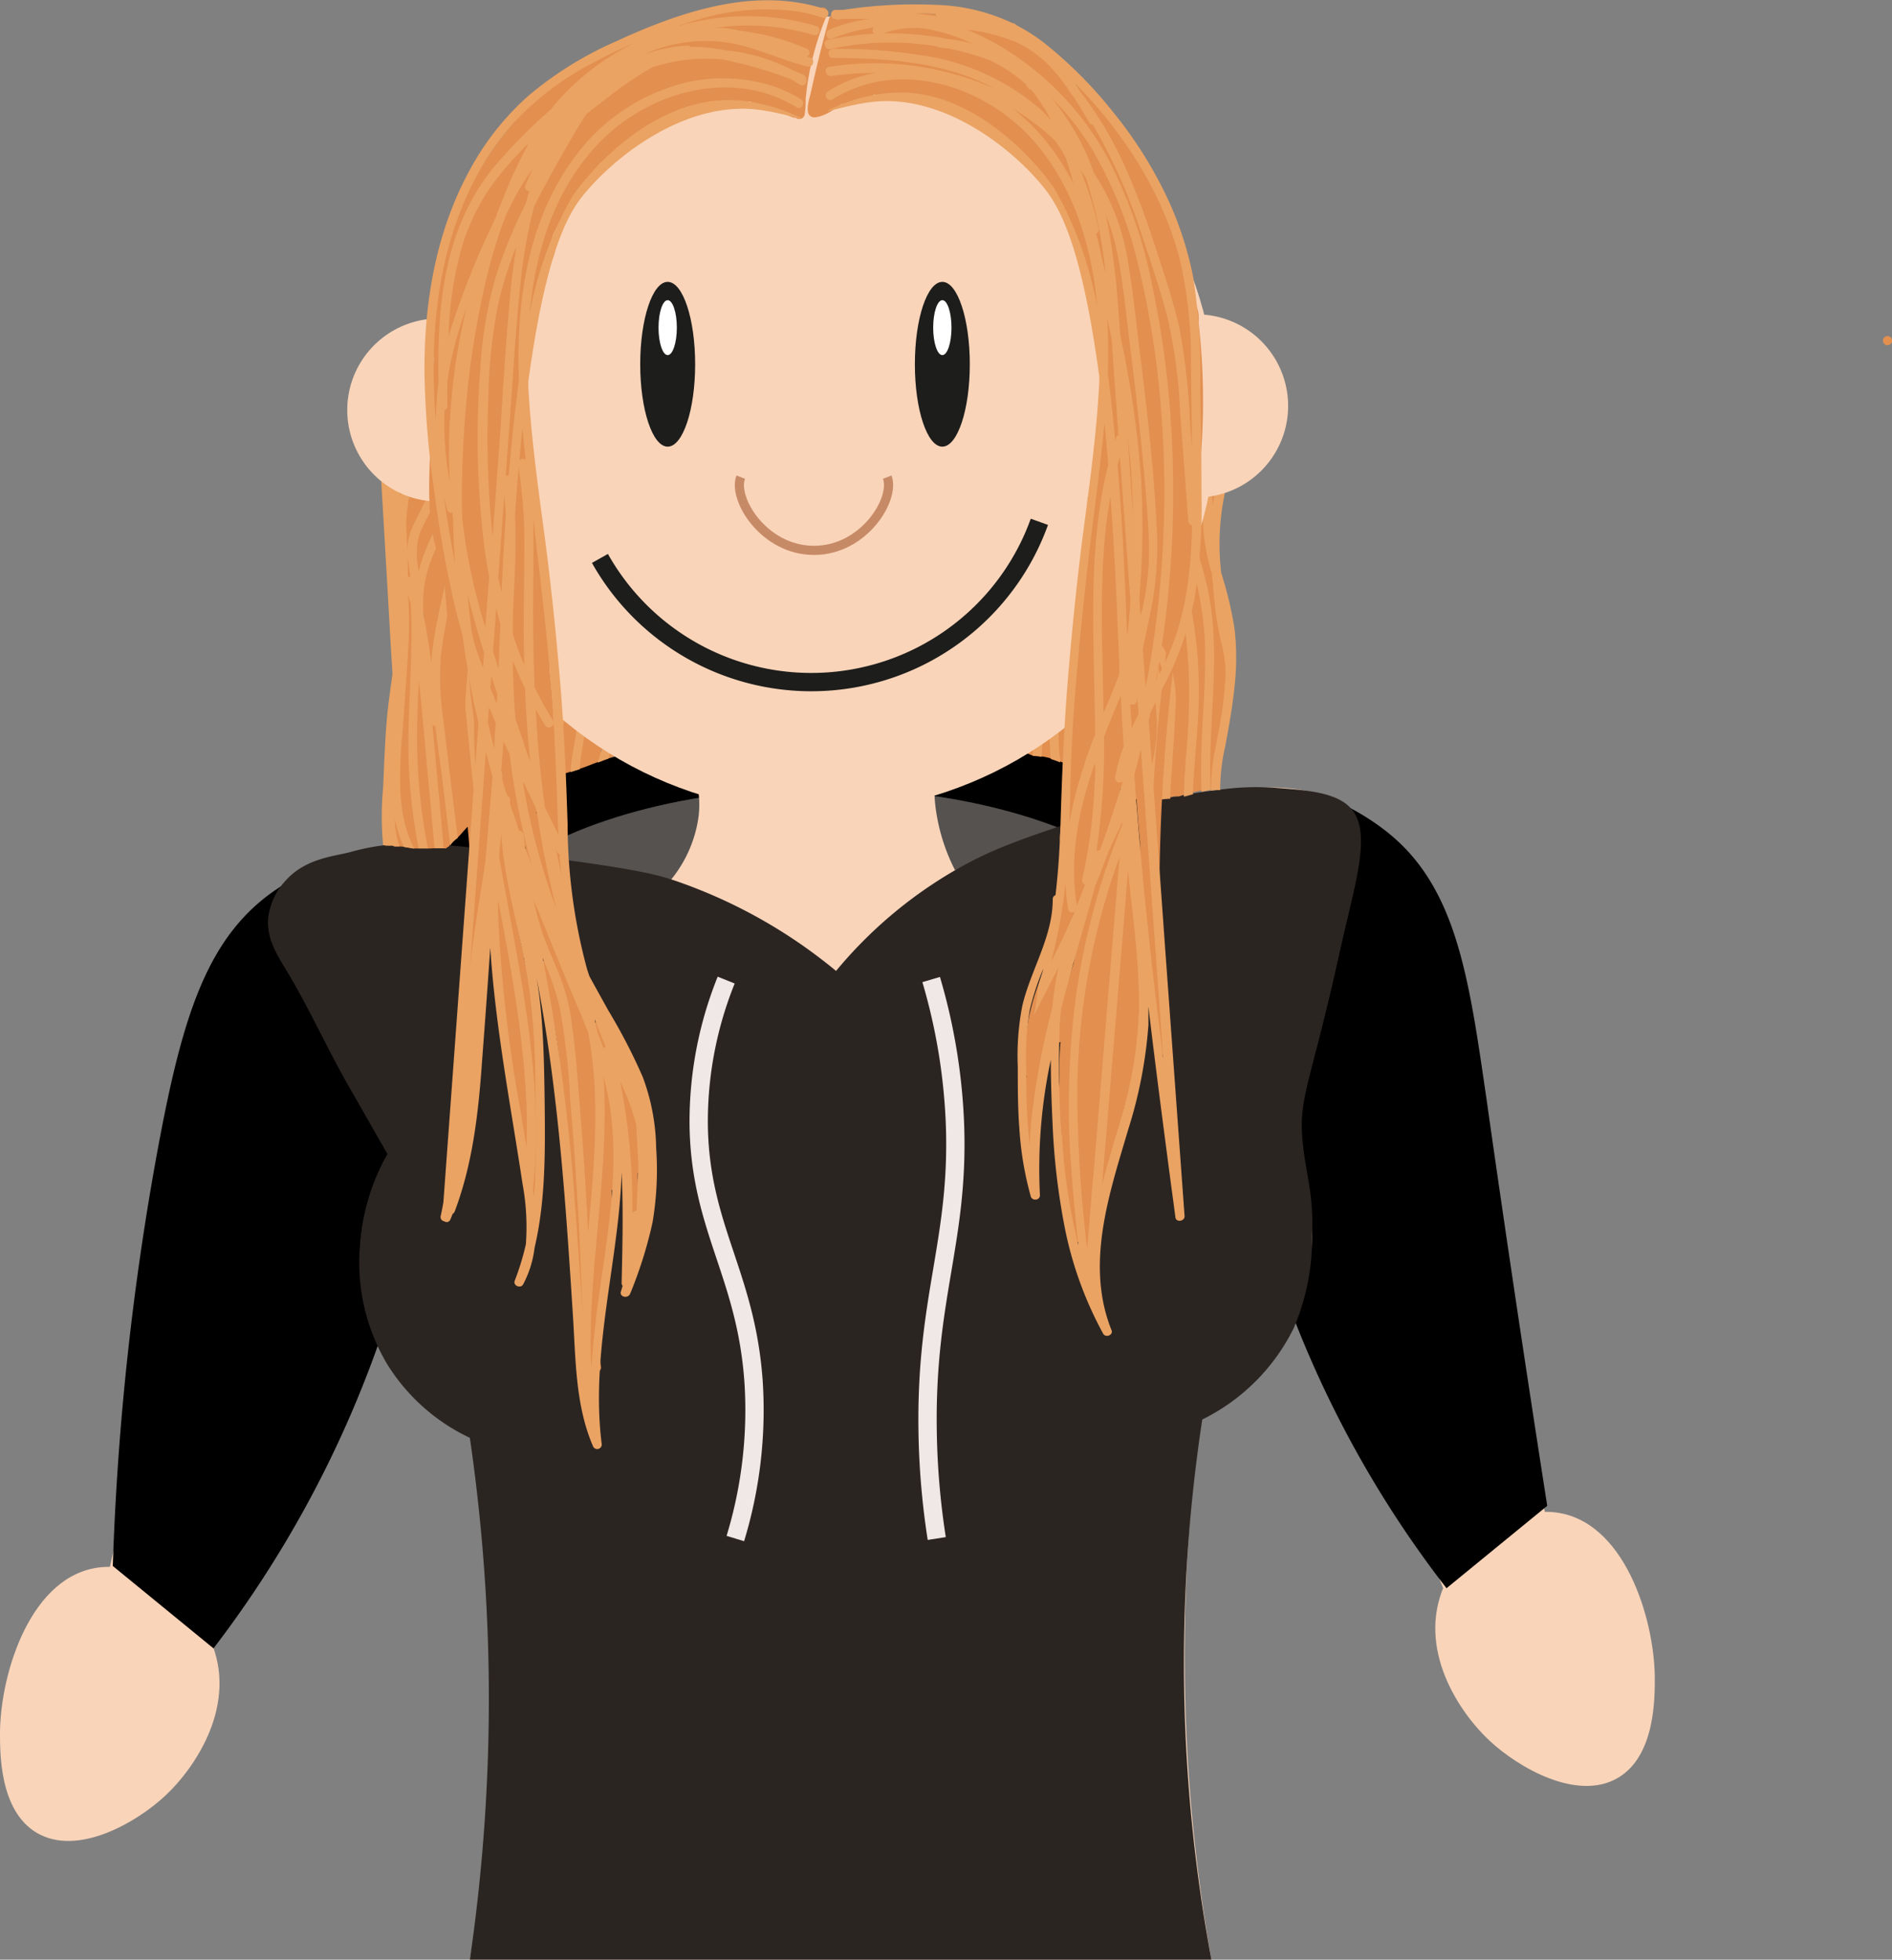 <svg xmlns="http://www.w3.org/2000/svg" viewBox="0 0 206.66 214.06"><rect x="0" y="0" width="206.66" height="214.06" fill="#808080" stroke="none"/><defs><style>.cls-1{fill:#f9d4b9;}.cls-2{fill:#555250;}.cls-3{fill:#2b2522;}.cls-10,.cls-4,.cls-7{fill:none;stroke-miterlimit:10;}.cls-4{stroke:#efe8e6;}.cls-10,.cls-4{stroke-width:2px;}.cls-5{fill:#e28f50;}.cls-6{fill:#eaa363;}.cls-7{stroke:#c78a67;}.cls-8{fill:#1d1d1b;}.cls-9{fill:#fff;}.cls-10{stroke:#1d1d1b;}</style></defs><g id="Lag_2" data-name="Lag 2"><g id="hoved"><path class="cls-1" d="M160.75,125.19c1.66,9.17,4.26,22.9,8,40q-5,5.49-10,11c-1.82-4.33-4.41-10.86-7-19-2.94-9.2-2.59-10.12-5-18-5.26-17.19-8.94-19.44-11-32-1-5.8-2.66-16.14,2-19,3.16-2,7.9.41,9,1C155.62,93.93,157.23,105.78,160.75,125.19Z"/><path class="cls-1" d="M157.75,173.19c-3,6.89,1.55,13.8,5,17,3.08,2.86,9.53,6.65,14,4,4.08-2.43,4-8.78,4-11-.07-6.52-3.39-17.22-11-18C164.8,164.68,159.74,168.54,157.75,173.19Z"/><path d="M137,130.49a117.56,117.56,0,0,0,21,43l11-9c-3.19-20.47-5.33-35.24-6.63-44.43C160.4,106.55,159.08,96.5,151,90.49c-1-.76-7.83-5.78-12.63-3.43C127.66,92.27,136.54,128.87,137,130.49Z"/><path class="cls-1" d="M20,131.2c-1.66,9.17-4.26,22.9-8,40q5,5.49,10,11c1.82-4.33,4.41-10.86,7-19,2.94-9.2,2.59-10.12,5-18,5.26-17.19,8.94-19.44,11-32,1-5.8,2.66-16.14-2-19-3.16-2-7.9.41-9,1C25.13,99.94,23.52,111.79,20,131.2Z"/><path class="cls-1" d="M23,179.2c3,6.89-1.55,13.8-5,17-3.08,2.86-9.53,6.65-14,4-4.08-2.43-4-8.78-4-11,.07-6.52,3.39-17.22,11-18C16,170.69,21,174.55,23,179.2Z"/><path d="M44.32,137.06a121,121,0,0,1-21,43l-11-9a306.41,306.41,0,0,1,5-46c2.67-14.26,5.37-22.92,13-28,1.38-.92,8.22-5.47,13-3C53.68,99.44,45.29,133.24,44.32,137.06Z"/><ellipse cx="90.82" cy="97.06" rx="44.5" ry="17"/><ellipse class="cls-2" cx="89.82" cy="105.06" rx="40.5" ry="19"/><path class="cls-1" d="M132.32,214.06h-81a163.87,163.87,0,0,0,2-45,133.93,133.93,0,0,0-6-31c-8.33-25.3-20.35-33.31-17-40,2.16-4.3,10.73-8.13,43-2a13.84,13.84,0,0,0,3-7c.65-6.25-4.13-9.13-3-12,2.33-5.91,26.82-4.33,29,3,.63,2.15-.83,4.16,0,9a20.85,20.85,0,0,0,2,6c29.62-11.48,39.85-10.26,43-6,4.16,5.63-4.89,15.4-12,44a220.59,220.59,0,0,0-5,29A190.74,190.74,0,0,0,132.32,214.06Z"/><circle class="cls-1" cx="60.82" cy="137.56" r="21.5"/><circle class="cls-1" cx="121.82" cy="134.56" r="21.5"/><path class="cls-3" d="M131.32,155.06a177.06,177.06,0,0,0,1,59h-81a196.77,196.77,0,0,0,2-34,198.59,198.59,0,0,0-2-23,21.3,21.3,0,0,1-9-8,21.66,21.66,0,0,1-3-13,23.42,23.42,0,0,1,3-10c-1.72-3-3.11-5.46-4-7-2.47-4.26-4.46-8.78-7-13-1.14-1.88-2.29-3.68-2-6a7.3,7.3,0,0,1,2-4c2.2-2.35,5.3-2.53,7-3,4.65-1.29,8.58-1.12,17,0,10,1.33,14.94,2,18,3a56,56,0,0,1,18,10,48.29,48.29,0,0,1,13-11c3.84-2.22,6.9-3.26,12-5a87.71,87.71,0,0,1,17.92-3.92,28.6,28.6,0,0,1,5.08-.08c3.31.25,6.36.47,8,2,2.73,2.55.71,8.24-1,16-3.25,14.74-4.57,15.82-4,21,.38,3.47,1.18,5.41,1,10a25,25,0,0,1-2,10A21.94,21.94,0,0,1,131.32,155.06Z"/><path class="cls-4" d="M79.32,107.06a41.34,41.34,0,0,0-3,16c.21,11.21,5.21,16.19,6,28a48.08,48.08,0,0,1-2,17"/><path class="cls-4" d="M101.71,107a64.47,64.47,0,0,1,2.61,16.06c.4,12.5-3.18,18.66-3,33a83.86,83.86,0,0,0,1,12"/><path class="cls-5" d="M133.12,63.64c0-1.56-.09-3.13-.1-4.7,0-2.07.06-4.15.2-6.22a.43.43,0,0,0-.5-.47.45.45,0,0,0-.69.14,31.82,31.82,0,0,0-3,7.09.47.47,0,0,0-.25.31c-.06.24-.11.49-.16.73a.36.36,0,0,0-.21.3c0,.16-.05.32-.07.48-.37.84-.72,1.69-1.06,2.54a.5.5,0,0,0-1,.09,17.24,17.24,0,0,0,0,2.59c-.26.73-.49,1.48-.71,2.22l-.15.48a.51.51,0,0,0-.43.12,41,41,0,0,0-4.76,5,20.23,20.23,0,0,0-3.35,3.51c.07-.13.14-.26.22-.38a.51.51,0,0,0,.07-.3l.31-.65a.56.56,0,0,0,.05-.3,3.18,3.18,0,0,1,.16-.32.5.5,0,0,0-.87-.5,20.27,20.27,0,0,0-1.09,2q-.33.52-.63,1.08c-.49.67-1,1.34-1.41,2,0-.19,0-.37,0-.56a.51.51,0,0,0-1-.14,12.5,12.5,0,0,0-.5,2.55c.18,0,.36.13.54.18a9.88,9.88,0,0,1,3.5.85l.15.06a.81.81,0,0,0,.14-.12h0a.65.65,0,0,0,.18.15.26.26,0,0,0,0,.08c1,.4,2.06.81,3.07,1.27.35.16.7.32,1,.5l0-.05.14,0a.16.16,0,0,0,0,.07c.53.26,1,.55,1.56.85l.1,0s0,0,0,0a11,11,0,0,1,1.76,1.33l0,0a.49.49,0,0,0,.1.15h0a.14.14,0,0,0,.08,0,15.54,15.54,0,0,1,1.53-.38,9.33,9.33,0,0,1,2-.21l.13-.06.4,0,.18,0,.21-.06a16.76,16.76,0,0,1,4.26-.84,10.78,10.78,0,0,0-.15-2c.06-.93.18-1.85.3-2.77a61.75,61.75,0,0,0,.47-6.22C134,71.43,134.23,67.34,133.12,63.64Zm-5.21,17.57,0-.25c0-.68-.07-1.37-.1-2,0-.53,0-1.06,0-1.58a1,1,0,0,0,.52.08Zm2.2-10.66c0,.11-.05.22-.09.33l-.13-.06c0-.36.07-.71.11-1.07a.16.16,0,0,0,0-.1.41.41,0,0,0,.19-.08c0,.24.08.49.14.73A.52.52,0,0,0,130.11,70.55Z"/><path class="cls-5" d="M57.82,85.93l.08,0,.76-.26.39-.54a.57.57,0,0,0,.28.17l-.08.11c.44-.21.91-.38,1.37-.55.9-.33,1.83-.59,2.74-.89s1.81-.71,2.73-1c.57-.2,1.14-.42,1.72-.56.06-.12.12-.24.17-.37a.51.51,0,0,0-.74-.57l-.36.3a.5.5,0,0,0-.77-.12c-.16.14-.29.29-.44.43l-.08,0,.42-.62a.43.43,0,0,0,.07-.32c.06-.09.13-.18.19-.28a.48.48,0,0,0-.24-.69c.11-.18.24-.35.35-.52a.49.49,0,0,0-.33-.73.53.53,0,0,0-.87-.37l-.42.44a.45.45,0,0,0-.28-.06A.47.47,0,0,0,64,78.8s0,0-.06,0l.07-.26c.17-.63.28-1.13-.44-1.43A1.31,1.31,0,0,0,63,77a.32.32,0,0,0,0-.16l.73-1.23c.27-.48-.42-1.06-.79-.61l-.85,1.08a.56.56,0,0,0-.64-.32l.67-.87c.39-.49-.27-1.2-.71-.71l-.65.75a.45.45,0,0,0-.16,0,.34.34,0,0,0-.2,0,.52.52,0,0,0-.58-.69l.18-.27c.32-.47-.42-1.05-.78-.61s-.66.84-1,1.26l-.06,0c-.4-.43-.81-.85-1.21-1.27.06-.13.11-.26.17-.4a.46.46,0,0,0-.3-.58q.3-.75.57-1.5c.18-.55-.63-.86-.92-.39s-.56,1-.85,1.45l0,0v0c.12-.22.23-.45.36-.67a.51.51,0,0,0-.73-.66.64.64,0,0,0,0-.07l.34-.58a.47.47,0,0,0-.35-.72l.3-.51a.49.49,0,0,0-.53-.72.5.5,0,0,0-.79-.13l-.21.27a.38.38,0,0,0-.5.13l-.07.1h0v0l-.13.19,0,0,.45-.83a.49.49,0,0,0-.77-.59.5.5,0,0,0-.7.06c-.19-.32-.39-.63-.59-.94-.39-.83-.74-1.67-1.09-2.5-.45-1.07-.86-2.16-1.24-3.25-.14-1.06-.25-2.12-.37-3.18a.53.53,0,0,0-.78-.42c-.13-.46-.26-.91-.38-1.38a.48.48,0,0,0-.25-.31l-.11-1.16a.55.55,0,0,0-.45-.48L47,53a.54.54,0,0,0-.08-.39l.06-.41a.59.59,0,0,0-.49-.64v-.06a.5.5,0,0,0-.93-.25,9.33,9.33,0,0,0-.44,1,.41.41,0,0,0-.48.35c-.07.33-.12.66-.17,1a.66.66,0,0,0-.28,0c0-.37,0-.73,0-1.1a.48.48,0,0,0-.38-.46A10,10,0,0,0,43.43,51c-.16-.4-.88-.53-1,0v0a.56.56,0,0,0-.4.61c.1.5.16,1,.23,1.51a13.6,13.6,0,0,0,.29,3.11.48.48,0,0,0,.67.31c0,.1,0,.2,0,.3v.11a.4.4,0,0,0,.27.44.53.53,0,0,0,0,.25c0,.27.11.54.16.81a.49.49,0,0,0,.11.2c.65,2.92-.14,6,0,9,0,.64.13,1.28.21,1.92A69,69,0,0,0,42.68,77a.53.53,0,0,0,.8.53,20.72,20.72,0,0,0,.11,6.85c0,.22-.07.44-.1.67a.45.45,0,0,0-.58.33,15.74,15.74,0,0,0,.09,7h0l.18.08h0a6.28,6.28,0,0,1,1.44.12v0l0,0,.61.1.4,0h.43c.33,0,.67,0,1,0a13,13,0,0,1,1.65,0l.27-.21,0,0,.06,0a2,2,0,0,1,.2-.3,3.33,3.33,0,0,1,.63-.56s0,0,0,0a3.19,3.19,0,0,0,.26-.26c.31-.32.59-.67.91-1a24.22,24.22,0,0,1,2.36-1.93A16.39,16.39,0,0,1,57.76,86ZM63.06,78l-.21.8a.55.55,0,0,0-.31-.14.48.48,0,0,0-.1-.46A1,1,0,0,1,63.06,78ZM46.63,69.46s-.05-.11-.08-.16a.47.47,0,0,0-.54-.21h0a64.32,64.32,0,0,1-.7-7.84.45.45,0,0,0-.23-.39c0-.14,0-.28,0-.42a.42.42,0,0,0,.22,0c0,.24,0,.48,0,.72a.71.71,0,0,0,.06.22,23.68,23.68,0,0,0,.87,5.61,19.09,19.09,0,0,0,.44,2.51Z"/><path class="cls-5" d="M46.44,80.13c0-1.54,0-3.08,0-4.61a.5.5,0,0,0-1,0c0,.64,0,1.28,0,1.92a12.81,12.81,0,0,0-.58,3.74.47.47,0,0,0,.61.47v.21a.7.7,0,0,0,0,.14c0,.51,0,1,.09,1.53s1,.64,1,0C46.51,82.39,46.47,81.26,46.44,80.13Z"/><path class="cls-6" d="M113.78,82.68l.18-3.4c0-.64-1-.64-1,0-.06,1.1-.12,2.19-.17,3.29h0A6.25,6.25,0,0,1,113.78,82.68Z"/><path class="cls-6" d="M114.8,82.92c.35.11.7.23,1,.36,0-.25,0-.49-.07-.74a32.54,32.54,0,0,1-.08-3.42.5.5,0,0,0-1,0,35,35,0,0,0,.1,3.69S114.8,82.89,114.8,82.92Z"/><path class="cls-6" d="M119.34,84.69a103.81,103.81,0,0,1,.13-11.7c0-.64-1-.64-1,0a100.88,100.88,0,0,0-.14,11.27Z"/><path class="cls-6" d="M122.39,86.23l-1.17-15.36c0-.63-1-.64-1,0q.57,7.39,1.12,14.77C121.7,85.83,122.05,86,122.39,86.23Z"/><path class="cls-6" d="M125.53,84.55c-.27,1-.57,1.92-.8,2.89,0,.13-.06.26-.1.4.37-.11.74-.21,1.11-.29.1-.4.2-.79.31-1.18.25-.89.52-1.77.75-2.66.13-.52.23-1,.32-1.55-.05.73-.1,1.45-.14,2.18-.06,1-.14,2-.15,3a7.92,7.92,0,0,1,1-.09c0-1.15.12-2.3.19-3.41.13-2.08.28-4.16.37-6.25a13.18,13.18,0,0,0-.82-5.77c-.81-1.93-2-3.77-1.93-5.94,0-.64-1-.64-1,0,0,.2,0,.39,0,.58a.54.54,0,0,0-.38.59c.55,3.94,2,7.75,2.1,11.74A18.35,18.35,0,0,1,125.53,84.55ZM126,70.77c.13.27.26.54.38.82a12.72,12.72,0,0,1,1,6.25c0,.25,0,.51,0,.77,0-.17,0-.33,0-.49A50.78,50.78,0,0,0,126,70.77Z"/><path class="cls-6" d="M129.59,82.17c-.14,1.62-.25,3.24-.28,4.86l1-.27c.08-3.47.58-6.93.63-10.4a47.18,47.18,0,0,0-1.36-12.3,36.37,36.37,0,0,0-2.4-6.57c-.28-.58-1.15-.08-.87.5C129.94,65.55,130.29,74,129.59,82.17Z"/><path class="cls-6" d="M131.58,69.5c.2,4-.2,8-.34,12-.06,1.67-.06,3.34,0,5,.32-.07.65-.14,1-.18-.35-7.38,1.24-14.82-.35-22.12a50.33,50.33,0,0,0-2-6.6c-.21-.6-1.18-.34-1,.26A39.18,39.18,0,0,1,131.58,69.5Z"/><path class="cls-6" d="M131.39,56.71a21.63,21.63,0,0,0,1,6c0,.42.07.85.11,1.28a40,40,0,0,0,.9,6.26,12.4,12.4,0,0,1,.46,3.26,29.45,29.45,0,0,1-.26,3.25s0,.07,0,.11c-.21,1.45-.47,2.9-.74,4.33a23.82,23.82,0,0,0-.58,5.17,5.49,5.49,0,0,1,1-.06,21.4,21.4,0,0,1,.56-4.84c.4-2.13.78-4.26,1-6.42a27.49,27.49,0,0,0,0-6.41,40.4,40.4,0,0,0-1.39-5.87l-.06-.22a26.8,26.8,0,0,1,1.06-11.19c.22-.61-.75-.87-1-.27a20.24,20.24,0,0,0-1,4.17c0-.33,0-.66-.07-1a10.31,10.31,0,0,1-.25-2.65c0-.26-.25-.5-.5-.5a.51.51,0,0,0-.5.5,4.25,4.25,0,0,0,0,1.07.48.48,0,0,0-.3.45q.12,1.71.39,3.39A.45.45,0,0,0,131.39,56.71Z"/><path class="cls-6" d="M66.09,83l.37-.13a25.51,25.51,0,0,1,1.85-4.34c.3-.57-.56-1.07-.87-.51a26.68,26.68,0,0,0-2.15,5.29Z"/><path class="cls-6" d="M62.33,84.34l1-.31c.08-2.59,1.24-5.21.49-7.82a.5.5,0,0,0-1,.27C63.58,79.09,62.39,81.71,62.33,84.34Z"/><path class="cls-6" d="M60.62,84.9l.25-.08a18.76,18.76,0,0,1,.46-4.47,22.86,22.86,0,0,0,.41-6.7c-.06-.64-1.06-.64-1,0a24.33,24.33,0,0,1-.51,7.12,16.74,16.74,0,0,0-.34,4.4Z"/><path class="cls-6" d="M56.27,86.65a46,46,0,0,1-.11-7.7c.09-2.35.29-4.69.55-7a53.4,53.4,0,0,1,.43,7.15c0,2.42-.3,4.85-.19,7.27.32-.14.65-.26,1-.38-.07-2.38.19-4.76.2-7.13a54.14,54.14,0,0,0-.67-8.72.41.41,0,0,0-.5-.35c0-.29.07-.59.11-.88.09-.64-.91-.63-1,0-.45,3.43-.8,6.85-.93,10.31a44.3,44.3,0,0,0,.17,8C55.63,87,56,86.81,56.27,86.65Z"/><path class="cls-6" d="M53.58,88.31c.28-.21.57-.4.86-.59-.63-6.71.14-13.48.93-20.15.08-.64-.92-.64-1,0-.82,6.9-1.58,13.86-.86,20.8Z"/><path class="cls-6" d="M52.59,89.07a59.13,59.13,0,0,1-.76-12.33c.27-4.9,1.05-9.78.69-14.7-.05-.64-1.05-.64-1,0,.37,5-.45,10-.71,14.95a60.58,60.58,0,0,0,.89,12.83C52,89.57,52.28,89.31,52.59,89.07Z"/><path class="cls-6" d="M47.54,79.28c.22,1.88.51,3.76.74,5.62.3,2.49.6,5,.91,7.46a2.11,2.11,0,0,1,.18-.27,3.33,3.33,0,0,1,.63-.56s0,0,0,0l0,0q-.8-6.42-1.57-12.84a32.36,32.36,0,0,1-.26-7.16,59.21,59.21,0,0,1,1.25-6.74,38.49,38.49,0,0,0,1.1-7.47c0-.65-1-.64-1,0-.11,4.53-1.66,8.84-2.24,13.3-.08.59-.14,1.19-.17,1.78l-.27-1.89c-.16-1.11-.34-2.21-.58-3.29a16,16,0,0,1,.09-3.25,15.21,15.21,0,0,1,1-3.45A33.7,33.7,0,0,1,51.84,53c.38-.52-.48-1-.86-.51-2.23,3-4.34,6.27-5.23,9.89a8.23,8.23,0,0,1,0-3.79c.37-1.18,1.09-2.22,1.56-3.36.25-.59-.72-.85-1-.26-.43,1-1,1.94-1.43,3a6.74,6.74,0,0,0-.27,3.45c.08.53.14,1,.2,1.58a.51.51,0,0,0-.24,0c0-1.52-.09-3-.16-4.57a.24.24,0,0,0,0-.09,13.17,13.17,0,0,1,.13-3.07,3.5,3.5,0,0,1,.92-2.24.49.49,0,0,0,0-.7.5.5,0,0,0-.7,0,3.49,3.49,0,0,0-1.06,2A20,20,0,0,1,44,50.55c.12-.63-.85-.9-1-.26a19.32,19.32,0,0,0-.32,2.92l-.05-.86c0-.64-1-.65-1,0q.51,8.64,1,17.29c.07,1.32.17,2.65.24,4-.23,1.66-.48,3.32-.62,5-.21,2.45-.29,4.91-.4,7.36a33.46,33.46,0,0,0,0,6.33,1.93,1.93,0,0,1,.36.06.86.86,0,0,1,.28,0,2.7,2.7,0,0,1,.41,0h0l.18.08h0a5,5,0,0,1,.55,0,10.73,10.73,0,0,1-.51-3.07,14.56,14.56,0,0,0,1,3.12l1,.17h.14c-1.79-3.35-1.63-7.28-1.45-11.08.16-1.57.28-3.15.38-4.73.19-2.88.45-5.76.49-8.65,0-1.1,0-2.2-.14-3.3.11.34.22.68.32,1,.06,1.15.1,2.3.08,3.46,0,5.25-.58,10.48-.21,15.73a60.24,60.24,0,0,0,1,7.56h.19l.82,0a62.92,62.92,0,0,1-1.14-14.43c0-1.34.1-2.69.16-4,0,.34.07.69.1,1q.42,4.44.82,8.89l.79,8.51c.33,0,.67,0,1,0l-1.23-13.4Z"/><path class="cls-6" d="M58.74,85.69a.5.5,0,0,1,.12,0,6,6,0,0,1,.62-.32c-.16-4.44-.11-8.88,0-13.32,0-.64-1-.64-1,0-.07,4.58-.13,9.16.05,13.74Z"/><circle class="cls-1" cx="89.43" cy="45.29" r="43.5"/><path class="cls-1" d="M47.93,54.79a10,10,0,0,1,0-20"/><path class="cls-1" d="M130.7,54.34a10,10,0,0,0,0-20"/><path class="cls-5" d="M206.17,36.71a.5.5,0,0,0,0,1A.5.5,0,0,0,206.17,36.71Z"/><path class="cls-5" d="M58.94,121q-.16-3.83-.48-7.64a54,54,0,0,0-.93-7.49c-.09-.4-.2-.8-.3-1.19a.45.45,0,0,0,0-.23q-1.09-4.75-1.73-9.58a.53.53,0,0,0-.34-.44c-.14-1.11-.26-2.22-.35-3.34-.05-.63-1.05-.64-1,0,.19,2.15.38,4.29.69,6.42a.41.41,0,0,0-.52.35,18.43,18.43,0,0,0,.1,5.74q.33,3,.74,5.89t.88,5.85c.16,1,.32,1.95.5,2.92,0,.22.09.43.15.64.19,1.64.38,3.27.56,4.9a.65.65,0,0,0,0,.25l.15.85a.46.46,0,0,0,.58.34c0,1.64,0,3.28,0,4.92a.5.5,0,0,0,1,0c0-2.92,0-5.84.12-8.76A.43.43,0,0,0,58.94,121Zm-2-8.79a.49.49,0,0,0,0-.25,23.82,23.82,0,0,0-.7-3.75,8.2,8.2,0,0,0-.36-2c-.17-1.5-.35-3-.52-4.49.35,1.3.74,2.6,1.07,3.92a47,47,0,0,1,1,7.57c.11,1.3.21,2.6.29,3.91-.05-.31-.11-.62-.16-.93C57.36,114.83,57.15,113.49,56.93,112.16Zm.84,8.39c0,.5,0,1-.05,1.5l-.21-1.82a.47.47,0,0,0,.38-.24,2.09,2.09,0,0,1,0,.25A.46.46,0,0,0,57.77,120.55Z"/><path class="cls-5" d="M69.8,127.4c0-.47,0-.94,0-1.41a.5.5,0,0,0,.22-.54l-.78-4.15A.4.4,0,0,0,69,121a22.86,22.86,0,0,0-1.65-4.42.41.41,0,0,0-.46-.25l-.51-1.43a.45.45,0,0,0,.46-.6,8.94,8.94,0,0,0-1.11-2.41.51.51,0,0,0-.81-.06l-.78-1a.46.46,0,0,0-.67,0c-.34-1-.7-2.08-1.08-3.1-1.17-3.2-2.45-6.35-3.58-9.55-.22-.6-1.18-.34-1,.27.94,2.63,2,5.23,3,7.85a.53.53,0,0,0-.31.17,13.53,13.53,0,0,0-.74-1.27c-.3-.45-1.11-.18-.92.39a47.82,47.82,0,0,1,2.52,16,.45.45,0,0,0,.38.47c.09,2.17.2,4.34.42,6.5a35.7,35.7,0,0,0,.3,6.37,4.32,4.32,0,0,0,.53,1.75c0,1.86,0,3.72.07,5.58a.49.49,0,0,0,.37.46c.09,2,.22,3.95.42,5.92a.55.55,0,0,0,.28.41,1,1,0,0,0,.89.82.51.51,0,0,0,.62-.61,22,22,0,0,1-.24-3.53c.27-1.62.49-3.25.7-4.87a.75.75,0,0,0,.09-.24A85,85,0,0,0,66.8,130a.5.5,0,0,0,.31-.43c.15-1.6.37-3.2.64-4.78.19.64.42,1.28.67,1.9.12.79.19,1.59.24,2.39,0,1.08,0,2.17,0,3.24,0,.65,1,.63,1,0a25.87,25.87,0,0,0,0-3.63c0-.18,0-.35,0-.53a.43.43,0,0,0,.18-.37v0a.57.57,0,0,0,0-.18Zm-5.48,13.74c.09-.37.17-.75.24-1.13,0,.17,0,.34,0,.51,0,.74-.11,1.48-.16,2.22C64.36,142.21,64.33,141.68,64.32,141.14ZM62.7,119.38l0,4.17c-.07-1.64-.13-3.28-.19-4.93C62.61,118.87,62.65,119.13,62.7,119.38ZM67,123.21l0-.56a35.47,35.47,0,0,0-.24-3.57.52.52,0,0,0-.48-.47c-.09-.45-.17-.9-.28-1.34a.54.54,0,0,0-.86-.22l-.06-.29a.48.48,0,0,0,.64-.58l-.16-.52c.63,1.73,1.24,3.45,1.84,5.19a.39.39,0,0,0-.38.47s0,.09,0,.13h0v0q.06.45.15.9C67.13,122.65,67.07,122.93,67,123.21Z"/><path class="cls-5" d="M124.55,111.36a.45.45,0,0,0,.07-.24l0-9a.46.46,0,0,0-.36-.46c0-.54,0-1.09,0-1.64a.58.58,0,0,0,0-.19,3.8,3.8,0,0,0-.56-2.93c0-.44,0-.88,0-1.32a.45.45,0,0,0-.29-.44.46.46,0,0,0-.45-.42l.09-.21a.45.45,0,0,0,0-.34c.37-1.1.71-2.22,1-3.35a.57.57,0,0,0-.41-.64.47.47,0,0,0-.54-.43.46.46,0,0,0-.71.13c-.37.78-.75,1.55-1.12,2.32a20,20,0,0,0-1,2l0,.06h0a.54.54,0,0,1,0,.11.43.43,0,0,0,0,.25,36.76,36.76,0,0,0-3.74,8.61.45.45,0,0,0-.36.23q-.42.76-.81,1.56a.48.48,0,0,0-.84,0,12.38,12.38,0,0,0-1.09,2.51,23.62,23.62,0,0,0-1.47,9.68.51.51,0,0,0,.15.31s0,.06,0,.09a36.39,36.39,0,0,0-.34,4.43c0,1.18,0,2.51.88,3.39.46.45,1.17-.26.7-.7a2.52,2.52,0,0,1-.61-1.78.53.53,0,0,0,.56-.49,68.89,68.89,0,0,1,2-12.85,36.47,36.47,0,0,0-.2,3.77.52.52,0,0,0,.74.44c-.08,1-.14,2-.13,3,0,.47,0,.94,0,1.41-.56,5-.58,10.08,1.21,15a.52.52,0,0,0,.1.18l.07.75a4,4,0,0,0,.15,1.09.67.67,0,0,0,.6.42c0,.65,0,1.3.07,1.95a.49.49,0,0,0,.54.47c0,.18,0,.36.08.54.11.57,1,.41,1-.14.07-2.47.06-4.94,0-7.41a.46.46,0,0,0,.08-.3q0-1.09,0-2.19s0-.08,0-.12c0,.48,0,1,0,1.44s.89.71,1,.14c.15-.93.33-1.85.52-2.77a22,22,0,0,0,1.6-5.75c0-.16.05-.33.08-.49.23-.71.46-1.43.72-2.13a.4.4,0,0,0-.08-.44A21.21,21.21,0,0,0,124.55,111.36Zm-7.29-6.08c-.3.87-.59,1.76-.85,2.65a35.47,35.47,0,0,1,2-7.59A48.66,48.66,0,0,0,117.26,105.28Z"/><path class="cls-5" d="M89.51,1.07l0,.06a36.65,36.65,0,0,0-23.26,4c-.29.16-.56.34-.85.51l-.29.11a9.59,9.59,0,0,0-2.66,1.82A36.6,36.6,0,0,0,51.17,20.8a48,48,0,0,0-3.64,11.14.43.43,0,0,0-.18.37c0,1.09-.73,2-.69,3.14A12.22,12.22,0,0,0,47,37.24l.39,1.92h0L47,48.86c-.15,4.08-.41,8.31,1,12.22a.54.54,0,0,0,.41.33c0,.1,0,.21,0,.32.79,11.31,2.28,22.56,3.1,33.87,0,.3,0,.6.06.9v.16a.39.39,0,0,0-.08.22q-.43,8.52-1.14,17a.51.51,0,0,0,.86.35c1.51-1.88,1.49-4.45,1.58-6.75.12-2.82.08-5.64-.06-8.46,0-.83-.1-1.65-.16-2.48.12-2.28.19-4.57.27-6.86a.47.47,0,0,0,.22-.4c0-1.6.08-3.21.12-4.81a13.59,13.59,0,0,0,1.92,3.68,3,3,0,0,0,3.64.47c3.11-2,2-7.31,1.74-10.42-.11-1.73-.28-3.45-.46-5.18a2.45,2.45,0,0,0,.5-1.92c-.56-4.74-.57-10.49-2.34-15,0-1.31,0-2.62-.08-3.91C57.94,49.1,57.44,46,57,42.92c.12-.44.24-.87.39-1.3a2.69,2.69,0,0,0-.06-2c.13-.41.25-.83.38-1.25a.47.47,0,0,0-.34-.59,92.17,92.17,0,0,1,3.07-9.74,2.49,2.49,0,0,0-.1-2.22,46,46,0,0,1,3-5.29c.75-.94,1.51-1.86,2.3-2.77a.45.45,0,0,0,.61-.05,28.78,28.78,0,0,1,10.43-6.31l0,0,5.28-.3a20.42,20.42,0,0,0,2.88.89,10.29,10.29,0,0,0,1.81.85.4.4,0,0,0,.24,0,.6.6,0,0,0,1-.32A9.44,9.44,0,0,0,88,10.83c.06-.67.15-1.34.25-2a31.53,31.53,0,0,1,2.1-7.25C90.62,1,89.76.48,89.51,1.07ZM51.93,88.34c-.2-2.09-.42-4.17-.63-6.25-.35-3.49-.68-7-1-10.48a4.14,4.14,0,0,0,.82.51l0,.08a59.9,59.9,0,0,0,.92,7.93C52.05,82.87,52,85.6,51.93,88.34Z"/><path class="cls-5" d="M130.93,35.31c0-.24,0-.48,0-.72a3,3,0,0,0-.28-1.23A46.2,46.2,0,0,0,129.38,28a37.31,37.31,0,0,0-3.7-8.44c-1.35-3.62-5-7.43-7-9.28-.64-.61-1.31-1.18-2-1.72-.39-.42-.77-.84-1.17-1.24A19.48,19.48,0,0,0,105.6,2,44.05,44.05,0,0,0,94,1.53c-.82.05-1.63.11-2.45.18a.52.52,0,0,0-.85.06.67.67,0,0,0-.13.22c-.74,2.68-1.4,5.37-2,8.09-.15.74-.93,2.79.49,2.74a4.4,4.4,0,0,0,1.58-.59,8.58,8.58,0,0,0,1.29-.87,3.09,3.09,0,0,0,.6.08l.8-.1.16-.07a2.8,2.8,0,0,0,1-.4,1.8,1.8,0,0,0,.21-.08,2.17,2.17,0,0,0,.77-.46,4.18,4.18,0,0,0,.51.07c1.75.07,3.51.77,5.27.94,2.78.26,3.29,1.09,5.63,2.27.67.34,1.46.54,2.09.94,1.38.87,2.07,2.15,3.1,3.37s3.12,2.4,3.39,4.2A2.41,2.41,0,0,0,116.67,24c0,.12,0,.22.06.34a21.62,21.62,0,0,0,1.18,2.58L118,27l.09.67c.12.46.4.88.55,1.31a11.52,11.52,0,0,1,.23,2.82,13.43,13.43,0,0,0,.84,2.86,3,3,0,0,0,.44.9c0,.5,0,1,0,1.48l0,9.91a2.78,2.78,0,0,0-.48.49,1.21,1.21,0,0,1,0,.73,3.4,3.4,0,0,0-.15.57c-.07.77,0,1.55,0,2.32a1.42,1.42,0,0,1-.32.91v1.41a1.41,1.41,0,0,1-.4,1q-.84,18.42-3,36.73c-.46,3.82,5.55,3.79,6,0,.35-2.93.67-5.87,1-8.8a2.76,2.76,0,0,0,2.33-2.06,48.37,48.37,0,0,0,1.59-9.6,3.58,3.58,0,0,0,.77-.23c-.38,2.93-.72,5.86-1,8.8a216.57,216.57,0,0,0-.68,28.25c0,1.15.1,2.3.17,3.45,0,.64,1,.65,1,0a217.32,217.32,0,0,1,.28-28.87c.31-4.14.76-8.28,1.31-12.4a3,3,0,0,0,.8-1.77q.74-6,1.13-12c.09-.76.19-1.53.28-2.29A76.56,76.56,0,0,0,130.93,35.31Z"/><path class="cls-5" d="M54,82.64a.5.5,0,0,0-1,0c0,.39,0,.77,0,1.15a.5.5,0,0,0-.71.44c0,1.3,0,2.6,0,3.89a.46.46,0,0,0-.13.34c.11,2.31.1,4.62,0,6.93a5.49,5.49,0,0,0,0,.58c-.07,1.46-.16,2.93-.31,4.39-.07.64.93.64,1,0,.09-1,.17-1.9.23-2.85a.41.41,0,0,0,.22-.54,3.45,3.45,0,0,1-.15-.83c0-.26,0-.52,0-.78a17.21,17.21,0,0,1,.42-1.89,15.66,15.66,0,0,0,.35-3.34C54,87.63,54,85.14,54,82.64Z"/><path class="cls-5" d="M63.64,104.91c-.12-.31-.23-.63-.35-.94a.48.48,0,0,0-.23-.27.49.49,0,0,0-.19-.49.41.41,0,0,0,.07-.4c-1-3-1-6.3-1.22-9.44-.23-3.32-.45-6.65-.68-10a.5.5,0,0,0-1,0c-.17,1.32-.28,2.64-.34,4l-.21-1.91a.5.5,0,0,0-1,0,30.69,30.69,0,0,0,.09,3.46c-.1-.5-.21-1-.35-1.5a.49.49,0,0,0-.75-.27.51.51,0,0,0-.31.58c0,.09,0,.17,0,.25v.09A.47.47,0,0,0,57,88a.36.36,0,0,0,0-.09c-.06-.21-.14-.41-.19-.62-.14-.6-1-.39-1,.15a.41.41,0,0,0-.2.54c.18.5.38,1,.59,1.47a11.53,11.53,0,0,0,1.2,3.15.14.14,0,0,1,0,.07c.46,1.65.94,3.29,1.54,4.9s1.23,3.09,1.86,4.63c.47,1.15.86,2.78,2.11,3.32C63.26,105.63,63.8,105.37,63.64,104.91Z"/><path class="cls-5" d="M127.38,114.18c0-.3,0-.86-.06-1l-.15-1.35c-.1-.86-.19-1.72-.28-2.57-.19-1.76-.38-3.52-.58-5.27-.06-.5-.13-1-.19-1.49a.47.47,0,0,0,.14-.45,33.31,33.31,0,0,1-.49-3.43,13.94,13.94,0,0,0-.25-4.86v-.44a.4.4,0,0,0,.08-.31c0-.35,0-.71-.09-1.06v-.12c0-1.68,0-3.36.07-5A9.93,9.93,0,0,0,125,82.9a6.09,6.09,0,0,0,.33-1.75.5.5,0,0,0-1,0c0,.16,0,.32,0,.48a5.93,5.93,0,0,1-.19.81.42.42,0,0,0-.18.37c.06,3.07.26,6.13.56,9.19v1.15h0c-.69,1.62-.16,3.43.07,5.1.28,1.95.52,3.9.74,5.86s.42,3.84.63,5.76l.33,2.94.15,1.35c0,.33,0,.68.31.9a.5.5,0,0,0,.6.08.57.57,0,0,0,.3-.53A.59.59,0,0,0,127.38,114.18Z"/><path class="cls-5" d="M120.09,91.89a5.2,5.2,0,0,0-1.72,1.74l.21-1.07a.5.5,0,0,0-1-.27l-.28.89a.54.54,0,0,0-.89.35,72.51,72.51,0,0,1-1.9,10.72.41.41,0,0,0,0,.19c-.15.43-.31.87-.49,1.29-.25.6.72.85,1,.27s.49-1.26.7-1.89c1.78-3.81,3.43-7.67,5.07-11.53C121,92.15,120.56,91.62,120.09,91.89Z"/><path class="cls-6" d="M126.82,75.47a34.43,34.43,0,0,0,3.67-10.17A63.65,63.65,0,0,0,131.24,54c0-4-.08-8.06-.13-12.08a66.72,66.72,0,0,0-.8-11.74,37.37,37.37,0,0,0-3.25-9.47,45.6,45.6,0,0,0-5.48-8.47,47,47,0,0,0-7.36-7.42A19.65,19.65,0,0,0,111,2.74a.56.56,0,0,0-.24-.18,2.46,2.46,0,0,1-.29-.09A20.87,20.87,0,0,0,103.48.6a51.72,51.72,0,0,0-11.39.48l-.83,0c-.63,0-.64,1,0,1a.42.42,0,0,0,.26.06l.65-.08c.94,0,1.89,0,2.83,0-.61.09-1.21.19-1.81.34a18.28,18.28,0,0,0-2.6.83c-.59.23-.33,1.2.27,1A19.48,19.48,0,0,1,95.47,3a.44.44,0,0,0,0,.68,33,33,0,0,0-5.05.68c-.63.13-.36,1.1.26,1a31.38,31.38,0,0,1,11.75-.28.47.47,0,0,0,.32.13l.83.08a32.47,32.47,0,0,1,4.53,1.29A16.6,16.6,0,0,1,112,9.15a3.34,3.34,0,0,1,.25.4.43.43,0,0,0,.38.25,19.88,19.88,0,0,1,2.18,3.33,16.37,16.37,0,0,0-1.24-1.26A25.4,25.4,0,0,0,100.42,6,56.19,56.19,0,0,0,91,5.34a.5.5,0,0,0,0,1c5.19,0,10.51.33,15.39,2.28a22,22,0,0,1,2.3,1.09,32,32,0,0,0-18.14-2.4c-.64.09-.37,1.06.26,1a33.77,33.77,0,0,1,4.82-.35,14.8,14.8,0,0,0-2.53.69A15.25,15.25,0,0,0,90.41,10c-.54.34,0,1.21.51.87,7.2-4.54,16.66-1.56,22,4.54,4.41,5.05,6.34,11.55,6.94,18.16a40.86,40.86,0,0,0-4.58-12.79c-.85-1.43-8.23-11.3-17.86-10.65a18.33,18.33,0,0,0-7.09,2c0,.12,2.71-.76,5-1,7.36-.82,14.63,4.52,18.39,9,1.67,2,4.27,5.59,6.35,21,0,.21,0,.42,0,.62-.27,5.37-1,10.7-1.7,16s-1.24,10.66-1.69,16-.68,10.75-.84,16.14c-.08,2.66-.24,5.28-.55,7.89a.44.44,0,0,0-.3.44c0,4.15-2.41,7.73-3.33,11.67a28.52,28.52,0,0,0-.49,6.65c0,2.23,0,4.45.17,6.68a35.67,35.67,0,0,0,1.25,7.47c.15.52,1,.45,1-.13a57,57,0,0,1,1.19-14.81c0,2.33.08,4.67.19,7a75.22,75.22,0,0,0,1.3,11.19,40.62,40.62,0,0,0,4.23,11.75c.27.48,1.13.15.91-.39-2.89-7.19-.25-14.89,1.82-21.91a49.6,49.6,0,0,0,2.21-11.43c0-.67,0-1.34,0-2,.77,6.51,1.62,13,2.48,19.51.16,1.17.32,2.35.47,3.52.08.56,1,.43,1-.13l-2.1-28.95q-.9-12.6-1.82-25.2c.07-.29.13-.57.19-.85Zm-7.26-64.08a47,47,0,0,1,5.79,8.21,37.56,37.56,0,0,1,3.6,9.07A49.92,49.92,0,0,1,130.09,40q.06,4.46.1,8.91c-.07-.9-.14-1.8-.2-2.69a72,72,0,0,0-1.18-10.47c-.72-3.14-1.78-6.22-2.78-9.27A82.87,82.87,0,0,0,122.79,18,40.92,40.92,0,0,0,118,10c-.19-.29-.37-.59-.57-.87C118.19,9.86,118.89,10.63,119.56,11.39Zm-17.4-9.88a.56.56,0,0,0,.17.26c-.82-.11-1.63-.22-2.45-.31C100.65,1.45,101.41,1.46,102.16,1.51Zm3,3a15.09,15.09,0,0,0-1.66-.25l-.47-.1a33.22,33.22,0,0,0-6.52-.51,9.73,9.73,0,0,1,4.27-.56,19.09,19.09,0,0,1,5.51,1.72C106,4.71,105.6,4.6,105.21,4.52ZM111.9,6.8a29,29,0,0,0-6.31-3.57,20.44,20.44,0,0,1,5.5,1.42,12.64,12.64,0,0,1,4.32,3.43,19.29,19.29,0,0,1,1.24,1.62.57.57,0,0,0,.11.22l.56.75c.58.88,1.12,1.79,1.65,2.7a.47.47,0,0,0,.38.23,59.36,59.36,0,0,1,5.44,12.31c1,2.95,2,5.92,2.77,8.93a57.29,57.29,0,0,1,1.35,10.37q.45,5.86.88,11.71a.49.49,0,0,0,.42.46c-.05,1.86-.15,3.7-.37,5.55A33.24,33.24,0,0,1,128.58,69a33.84,33.84,0,0,1-2.31,5.36,114,114,0,0,0,1.63-28.21,105.1,105.1,0,0,0-2.05-15,51.18,51.18,0,0,0-4.78-13.74A31.71,31.71,0,0,0,111.9,6.8Zm12.68,60.45-.13-1.82.06-.89a89.75,89.75,0,0,0,.12-12.38,109.4,109.4,0,0,0-2.26-15.48c-.11-1.56-.22-3.12-.36-4.68a69.79,69.79,0,0,0-1.22-8.53,24.08,24.08,0,0,1,1.21,4c.65,3.12.93,6.34,1.33,9.51.8,6.37,1.54,12.76,2,19.18a49.3,49.3,0,0,1,.15,5.3,33.06,33.06,0,0,1-.71,5.15C124.68,66.79,124.63,67,124.58,67.25ZM124.36,78c-.26.51-.52,1-.76,1.56,0-.88-.1-1.76-.14-2.64a.5.5,0,0,0,.73-.43c0-.21,0-.42,0-.62Zm-1.74,7.39q-1.07,3.63-2.37,7.19l-.15.34a.47.47,0,0,0-.33,0,78.61,78.61,0,0,0,.83-12.45c.56-1.46,1.16-2.91,1.76-4.34l.06-.15c.09,1.86.2,3.72.32,5.58a17.92,17.92,0,0,0-.93,3.26A.52.52,0,0,0,122.62,85.38ZM120.94,34.8l.48,2.2c.17,2.42.33,4.85.51,7.27l.23,3.25a.48.48,0,0,0-.27.3c0,.09,0,.19-.08.28-.09-1-.17-1.92-.28-2.88-.16-1.45-.33-2.91-.52-4.38C121.08,38.83,121.07,36.81,120.94,34.8Zm1.32,37.78c0,.3,0,.59,0,.89s-.26.83-.42,1.24c-.41,1.06-.85,2.11-1.3,3.16-.1-6.47-.44-13,.17-19.4.14-1.41.34-2.82.58-4.21C121.77,60.36,122,66.46,122.26,72.58Zm-.19-21.8c.08-.31.18-.61.26-.91l1.14,15.71c-.08,1.29-.18,2.59-.35,3.88C122.87,63.22,122.6,57,122.07,50.78Zm1-3.92c.17,1.36.32,2.73.44,4.1.14,1.74.2,3.47.23,5.2Q123.44,51.51,123.11,46.86ZM114.86,16.2a23.09,23.09,0,0,0-4.18-4.31,25.84,25.84,0,0,1,4.6,3.52,15.82,15.82,0,0,1,1.14,1.85c.31.95.59,1.91.86,2.87A27.15,27.15,0,0,0,114.86,16.2Zm4.86,9.35A.48.48,0,0,0,120,25,35.39,35.39,0,0,0,118,18.55c.21.3.41.61.62.92a48.64,48.64,0,0,1,2.13,10.36l-.39-1.61C120.17,27.33,120,26.44,119.72,25.55Zm-2.38,51.53c.4-5.57,1-11.13,1.63-16.67.56-4.73,1.23-9.45,1.67-14.19.16,1.52.28,3,.41,4.54-2.41,9.59-1.47,19.61-1.44,29.47,0,.11-.09.21-.13.32a58.31,58.31,0,0,0-2,6.2c-.27,1.06-.49,2.12-.67,3.19C116.94,85.65,117,81.36,117.34,77.08Zm1.18,19.57c-.3.76-.61,1.52-.89,2.29-.88-5.38.22-10.61,2-15.66,0,.73,0,1.45-.06,2.18a58.15,58.15,0,0,1-1.36,10.59A.5.5,0,0,0,118.52,96.65Zm-2.14-.13a25.93,25.93,0,0,0,.29,2.78.44.44,0,0,0,.72.27,2.09,2.09,0,0,1-.08.23c-.45,1-.9,2-1.38,3-.37.77-.75,1.53-1.13,2.3A56.61,56.61,0,0,0,116.38,96.52Zm-1.44,13.57a84.58,84.58,0,0,0-2.26,12c-.1,1-.17,2-.21,3a73,73,0,0,1-.37-8.1,31.55,31.55,0,0,1,.38-6.66,28.29,28.29,0,0,1,1.5-4.56c-.18.64-.37,1.26-.57,1.89-.1,1.08-.27,2.16-.46,3.23.85-1.67,1.71-3.34,2.55-5l.12-.26A37.48,37.48,0,0,0,114.94,110.09Zm1,13.9a111.25,111.25,0,0,1-.2-11.55c0-.76.11-1.51.18-2.27.73-2.88,1.55-5.75,2.36-8.59q.69-2.42,1.35-4.81c.45-1.1.88-2.21,1.3-3.32s1.1-2.42,1.66-3.62l0,.25a77.73,77.73,0,0,0-5,18.28,90.23,90.23,0,0,0-.54,19.78c.19,2.63.45,5.25.73,7.87A64.1,64.1,0,0,1,116,124Zm3.44,4.74-.63,7.67a146.58,146.58,0,0,1-1.08-17,77.11,77.11,0,0,1,2.51-19.06c.59-2.27,1.3-4.51,2.1-6.71Q120.85,111.17,119.4,128.73Zm5-18a46,46,0,0,1-2,11.68c-.68,2.33-1.42,4.66-2,7q1.23-14.75,2.44-29.48l.39-4.77C123.75,100.32,124.51,105.48,124.4,110.7Zm1.62-9.8q.53,7.36,1.07,14.74c-.51-4-1-8-1.44-12.07q-1.05-9.51-1.73-19c.25-.9.49-1.81.72-2.72Zm-.69-26.81c-.06.32-.13.63-.19.94v-.15c-.09-1.33-.19-2.66-.29-4,.25-1.28.54-2.56.8-3.84a35.85,35.85,0,0,0,.74-9.24c-.34-6.66-1.1-13.29-1.93-19.9-.4-3.23-.73-6.49-1.29-9.7a24.35,24.35,0,0,0-2.66-7.68c-.32-.57-.66-1.12-1-1.66a26.73,26.73,0,0,0-4.66-8.24,30.29,30.29,0,0,1,4.51,5.74,46.29,46.29,0,0,1,5.16,13.28,98.66,98.66,0,0,1,2.28,14.61A113,113,0,0,1,125.33,74.09Z"/><path class="cls-6" d="M90.14,1c-7.62-2.5-15.75.25-22.72,3.46a39.15,39.15,0,0,0-9.76,6.05,29.75,29.75,0,0,0-6.51,8.36c-3.64,6.8-4.88,14.57-4.78,22.22A101.91,101.91,0,0,0,47.48,54a126.49,126.49,0,0,0,2.31,12.67c.21.86.45,1.71.7,2.56.35,2.62.8,5.23,1.33,7.83.14.64.3,1.28.44,1.92l-1.83,25-2,27.36c-.09.49-.18,1-.29,1.47a.47.47,0,0,0,.4.6.42.42,0,0,0,.64-.18c.1-.2.17-.42.26-.63a.54.54,0,0,0,.22-.25c2-5.29,2.61-10.93,3-16.52q.47-6.15.89-12.32c.56,8.65,2.24,17.28,3.53,25.83a25.81,25.81,0,0,1,.36,6.57,28.1,28.1,0,0,1-1.22,4c-.2.53.65.88.92.39a11.4,11.4,0,0,0,1.25-4c1.23-5.24,1.16-10.74,1.1-16.1-.05-3.63-.11-7.28-.52-10.9-.1-.86-.23-1.71-.37-2.55.68,3.49,1.23,7,1.69,10.53,1.16,8.88,1.74,17.82,2.31,26.76.29,4.68.28,9.61,2.2,14a.5.5,0,0,0,.93-.25c-1.05-8.18.86-16.31,1.77-24.41.2-1.76.34-3.53.4-5.3.19,4,.09,8.06,0,12.06a.42.42,0,0,0,.11.32c-.07.19-.11.4-.18.59-.23.61.74.86,1,.27a46.54,46.54,0,0,0,2.45-7.81,34.56,34.56,0,0,0,.39-8.13,23.06,23.06,0,0,0-1.47-7.75,62.27,62.27,0,0,0-3.73-7.21c-.7-1.26-1.4-2.52-2.09-3.78-.1-.31-.21-.62-.3-.94A60.89,60.89,0,0,1,62,90.09c-.16-5.35-.4-10.69-.85-16s-1-10.6-1.71-15.89S58,47.6,57.71,42.27c0-.2,0-.41,0-.61,2.08-15.27,4.71-18.86,6.39-20.81,3.79-4.4,11.11-9.7,18.52-8.89,2.27.25,5,1.11,5,1a18.66,18.66,0,0,0-7.14-2c-9.7-.64-17.14,9.15-18,10.57a40.43,40.43,0,0,0-4.62,12.7c.6-6.57,2.56-13,7-18,5.36-6.06,14.89-9,22.15-4.5.55.34,1-.53.51-.87a15.33,15.33,0,0,0-2.7-1.32,17.85,17.85,0,0,0-12,.11A21.24,21.24,0,0,0,62.89,17c-5.28,7-6.51,15.9-6.21,24.45-.18,1.46-.35,2.92-.52,4.35-.23,2.06-.42,4.12-.59,6.17a.54.54,0,0,0-.33,0c.17-2.38.35-4.76.52-7.14.33-4.48.59-9,1.05-13.43a55.15,55.15,0,0,1,1.53-8.85c1.19-2.37,2.5-4.68,3.83-7,.6-1,1.19-2.1,1.89-3.08.71-.58,1.44-1.14,2.18-1.7a37.69,37.69,0,0,1,5-3.41,18.81,18.81,0,0,1,7.67-.86q.38.06.75.15a45,45,0,0,1,6.7,2q.54.29,1,.6c.46.29.87-.26.69-.65a.54.54,0,0,0-.33-.46l-1-.4a20.22,20.22,0,0,0-7.59-2.26,16.35,16.35,0,0,0-3.68-.36.46.46,0,0,0-.36-.14,15.25,15.25,0,0,0-2.52.33,15.09,15.09,0,0,0-2.14.63c.31-.16.63-.3,1-.45a16.39,16.39,0,0,1,8.44-.77c2.87.52,5.51,1.87,8.34,2.55.63.15.89-.81.27-1l-.33-.09a.46.46,0,0,0,0-.84A25.67,25.67,0,0,0,80.7,3.34a9.47,9.47,0,0,0-1.59-.29c-.33,0-.66,0-1,0a25.17,25.17,0,0,1,8.35.19,21.72,21.72,0,0,1,2.41.59.5.5,0,0,0,.27-1,27,27,0,0,0-15.74.23c.75-.26,1.49-.51,2.25-.73A25.71,25.71,0,0,1,87.1,1.25a19.14,19.14,0,0,1,2.78.69C90.49,2.14,90.75,1.18,90.14,1ZM49,57.68c-.18-1.16-.36-2.33-.52-3.49.11.5.23,1,.37,1.49a.46.46,0,0,0,.58.33c0,.22,0,.44.07.65,0,1.65.09,3.3.2,5C49.48,60.3,49.25,59,49,57.68Zm.13-11.84a63.33,63.33,0,0,0,0,6.75,34,34,0,0,1-.57-7.8.44.44,0,0,0,.3-.45c0-.84,0-1.68,0-2.53,0-.27.07-.55.11-.82a40.1,40.1,0,0,1,2-7.4A64.5,64.5,0,0,0,49.16,45.84ZM49,36.71a39.91,39.91,0,0,1,1.31-9.23,23.13,23.13,0,0,1,3.67-7.59,37.06,37.06,0,0,1,3.78-4.24,45,45,0,0,0-2.17,4.47c-.49,1.18-1,2.36-1.41,3.55l-.51,1.12A89,89,0,0,0,49,36.71Zm2.74,33.15c-.07-.23-.13-.47-.19-.71-.2-1.42-.35-2.84-.49-4.27.53,2.16,1.14,4.3,1.81,6.42l-.11,1.63C52.34,71.92,52,70.9,51.69,69.86ZM53,94.2c-.5,3.37-1.09,6.72-1.51,10.1,0,.38-.08.77-.12,1.15,0,0,0-.09,0-.12l.31-4.26q.69-9.46,1.39-18.94c.24.9.47,1.8.73,2.7C53.53,88,53.28,91.08,53,94.2Zm1-12.34c-.26-1-.49-2-.71-3l.12-1.64c.24.58.48,1.17.74,1.75C54.07,80,54,80.91,54,81.86Zm.26-5-.7-1.71.1-1.33.66,2Zm-.41-5.68c.12-1.57.24-3.14.35-4.72.14.56.29,1.12.45,1.67-.07,1.64-.13,3.27-.2,4.9Zm3.68,54.22c-.24-1.44-.49-2.89-.72-4.33A155.93,155.93,0,0,1,54.4,99.73c0-.48,0-1,0-1.45,1.47,7.73,2.91,15.5,3.13,23.36C57.55,122.89,57.55,124.14,57.51,125.38Zm.92,3.3c0,.66-.08,1.32-.14,2,0-.24-.07-.48-.1-.72v0c1.08-9.82-.63-19.64-2.39-29.27-.43-2.33-.86-4.65-1.28-7,0-.87.12-1.73.21-2.59.35,5.57,2.2,11,3,16.5a79.11,79.11,0,0,1,.72,10.88C58.55,121.86,58.62,125.28,58.43,128.68Zm5.16,14.13c0,.13,0,.26,0,.39-.25-3.9-.5-7.81-.81-11.71a222.58,222.58,0,0,0-3.4-26.24c0-.21-.1-.42-.14-.63a32.46,32.46,0,0,1,1.84,5.23,77,77,0,0,1,1.18,10.29q.45,5.2.76,10.42.36,5.83.53,11.68a.56.56,0,0,0,.07.24C63.6,142.59,63.59,142.7,63.59,142.81Zm1.49,1.29c-.23,1.8-.41,3.61-.51,5.42C64.1,139.33,66.42,129.21,66,119c0-.49-.07-1-.11-1.47.22.77.41,1.54.56,2.33C67.93,127.9,66.08,136.11,65.08,144.1ZM69.55,124c.06,1,.11,2,.16,3l0,.79-.18,4.49a.44.44,0,0,0-.46.25,68.1,68.1,0,0,0-1.34-14.4,25,25,0,0,1,1.77,4.78C69.51,123.25,69.53,123.62,69.55,124ZM65,111.43c.37,1,.76,1.95,1.16,2.92a.51.51,0,0,0-.24.16c-.22-.62-.45-1.24-.69-1.85-.08-.44-.18-.88-.27-1.32Zm-2.82-3.65c.68,1.66,1.4,3.31,2.06,5,1.37,7.18.66,14.51,0,21.8q-.33-6.6-.86-13.19c-.28-3.38-.5-6.8-1-10.16a22.11,22.11,0,0,0-1.27-4.72c-.58-1.47-1.26-2.91-1.79-4.41a30.74,30.74,0,0,1-1.05-3.87Q60.2,103,62.17,107.78Zm-5-22.23s0-.07,0-.11l1.27,2.64c.08.24.14.49.22.74.17,1.18.36,2.37.58,3.55q.65,3.54,1.56,7A74.84,74.84,0,0,1,57.13,85.55Zm4,8.37c0,.58.1,1.15.14,1.72-.18-1-.38-1.91-.6-2.86l.16.33a.43.43,0,0,0,.28.24C61.11,93.54,61.11,93.73,61.12,93.92ZM61,91.2l-1.47-3c-.5-3.55-.83-7.12-1-10.71q.49.89,1,1.74a.51.51,0,0,0,.94-.28C60.73,83,60.82,87.1,61,91.2ZM58.74,60.89c.66,5.5,1.24,11,1.65,16.55,0,.48,0,1,.08,1.44a.56.56,0,0,0-.07-.19,35.88,35.88,0,0,1-2-3.62c-.18-4.26-.2-8.52-.13-12.78,0-1.92,0-3.83,0-5.74C58.39,58,58.57,59.44,58.74,60.89Zm-.83,22.38q-.79-2.38-1.61-4.75c-.16-2.11-.26-4.23-.28-6.34.4,1,.84,2,1.32,3Q57.51,79.25,57.91,83.27Zm-.85-36.45c.11,1.13.23,2.27.36,3.4a.51.51,0,0,0-.69.07C56.83,49.13,56.94,48,57.06,46.82Zm-.92,18c.13-2.82.25-5.64.11-8.46.12-1.75.25-3.5.4-5.25a56.1,56.1,0,0,1,.6,10.36c0,3.49-.11,7,0,10.48,0,.22,0,.45,0,.67-.44-1.09-.86-2.18-1.22-3.3Q56,67,56.14,64.79Zm-.47,17.6A79.55,79.55,0,0,0,58.1,94.53c-.26-.68-.5-1.36-.75-2l-.15-1.31a.54.54,0,0,0-.49-.47c-.34-1-.67-2-1-2.93,0-.14,0-.29,0-.43a.42.42,0,0,0-.3-.46c-.18-.58-.38-1.15-.55-1.74,0-.2,0-.39,0-.59a.45.45,0,0,0-.12-.34L55,81C55.22,81.45,55.45,81.92,55.67,82.39Zm-.42-26.23c-.19,2.85-.34,5.7-.47,8.55-.12-.57-.24-1.14-.35-1.71l.66-8.92C55.16,54.77,55.21,55.47,55.25,56.16Zm.43-23.46c-.42,4.65-.71,9.3-1,13.95l-.87,11.89a101.34,101.34,0,0,1-.47-14.86,59.29,59.29,0,0,1,1-10.13,39.26,39.26,0,0,1,2.08-6.69C56.09,28.79,55.86,30.75,55.68,32.7Zm2.13-11.83c-.14.45-.28.91-.4,1.38a52.09,52.09,0,0,0-3.18,7.69,45.44,45.44,0,0,0-1.77,10.29,98.11,98.11,0,0,0,.42,19.31c.15,1.16.34,2.31.55,3.46L53,68.52c-.5-1.71-1-3.43-1.37-5.17a63.33,63.33,0,0,1-1.14-6.7,107.73,107.73,0,0,1,.37-11.78,96.16,96.16,0,0,1,2.29-14.5,55.5,55.5,0,0,1,2.06-6.73c.46-1,.94-1.93,1.47-2.87a24.14,24.14,0,0,1,1.51-2.31c-.29.6-.56,1.2-.82,1.82C57.26,20.62,57.52,20.84,57.81,20.87ZM69.61,4.53a27.37,27.37,0,0,0-8.09,5.85c-.47.5-.91,1-1.34,1.56a59.06,59.06,0,0,0-6.37,6.48C50.12,23,48.57,28.57,48.09,34.36c-.21,2.49-.23,5-.2,7.5A33.89,33.89,0,0,0,47.6,46c0-.3-.05-.61-.07-.91-.5-7.72.07-15.61,3.08-22.8a31.27,31.27,0,0,1,5.54-8.91A31.61,31.61,0,0,1,65,6.75q2.58-1.38,5.3-2.51Z"/><path class="cls-7" d="M96.91,52.12c.91,2.36-2.52,8-8,8s-8.92-5.64-8-8"/><ellipse class="cls-8" cx="72.93" cy="39.79" rx="3" ry="9"/><ellipse class="cls-9" cx="72.93" cy="35.79" rx="1" ry="3"/><ellipse class="cls-8" cx="102.93" cy="39.79" rx="3" ry="9"/><ellipse class="cls-9" cx="102.93" cy="35.79" rx="1" ry="3"/><path class="cls-10" d="M113.53,57a26.48,26.48,0,0,1-48,4"/></g></g></svg>